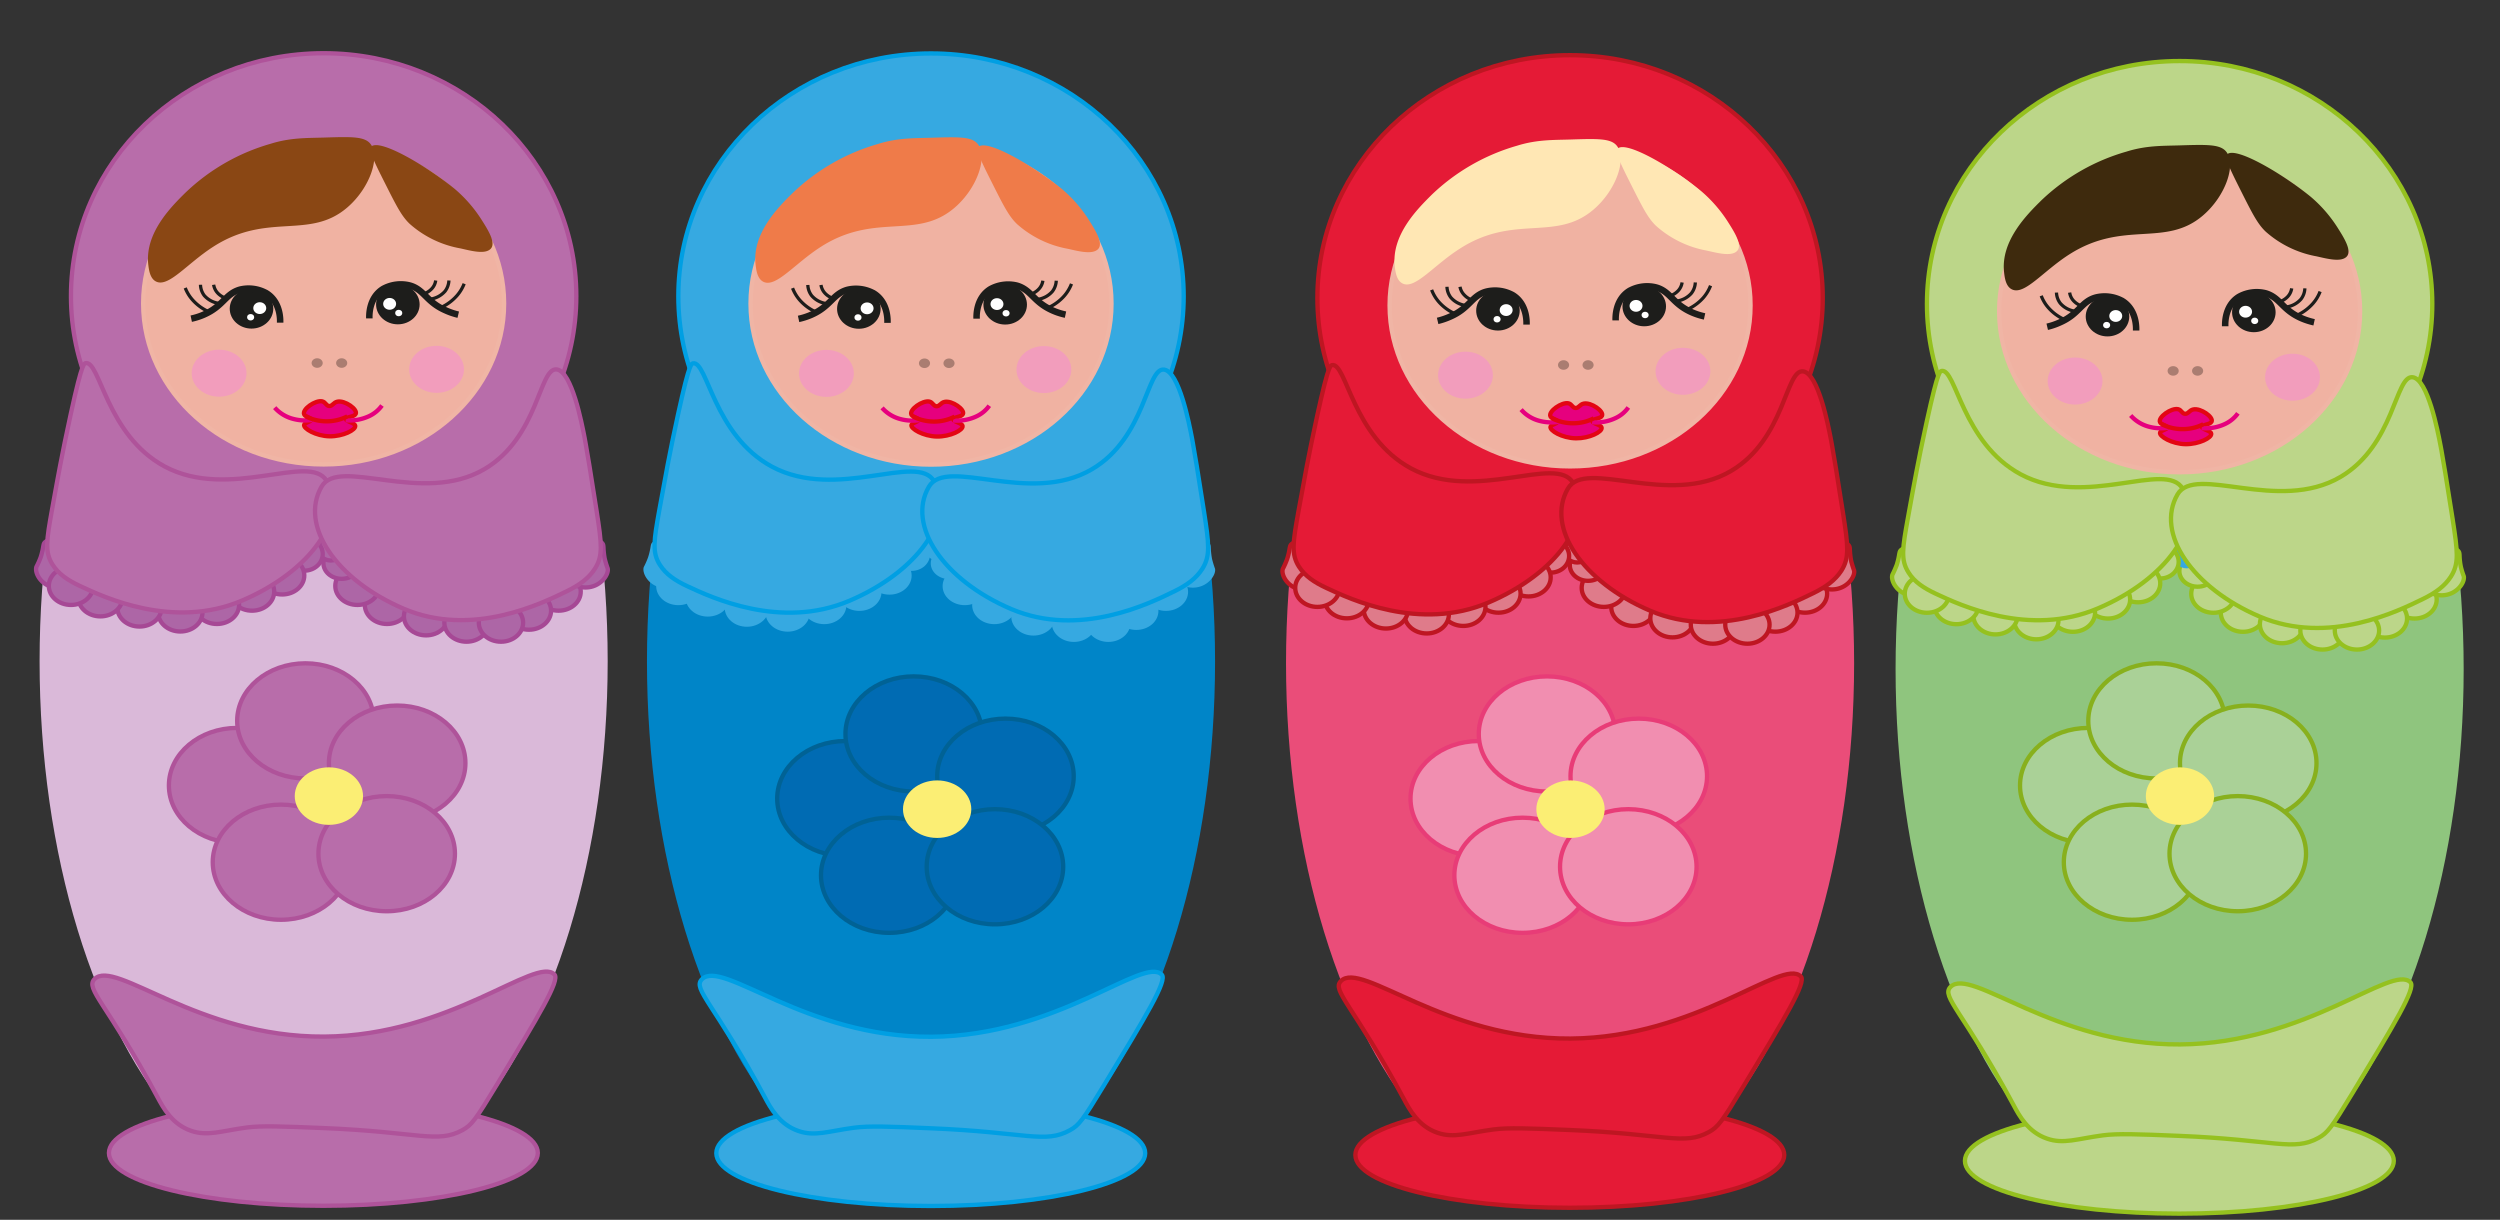<svg id="Layer_1" data-name="Layer 1" xmlns="http://www.w3.org/2000/svg" viewBox="0 0 575.34 280.72">
  <rect x="0" y="0" width="575.34" height="280.72" fill="#333333" stroke="none"/>
  <defs>
    <style>
      .cls-1 {
        fill: #dab9d9;
      }

      .cls-2 {
        fill: #ad66a6;
        stroke: #a64895;
      }

      .cls-13, .cls-14, .cls-17, .cls-2, .cls-20, .cls-21, .cls-24, .cls-26, .cls-28, .cls-29, .cls-3, .cls-4, .cls-7, .cls-8, .cls-9 {
        stroke-miterlimit: 10;
      }

      .cls-3 {
        fill: #b86daa;
        stroke: #af539a;
      }

      .cls-4 {
        fill: #f0b2a2;
        stroke: #f0b5a5;
      }

      .cls-5 {
        fill: #f29dbc;
      }

      .cls-6 {
        fill: #aa7d71;
      }

      .cls-7 {
        fill: #e6007e;
      }

      .cls-7, .cls-9 {
        stroke: #e30613;
      }

      .cls-13, .cls-14, .cls-8, .cls-9 {
        fill: none;
      }

      .cls-8 {
        stroke: #e6007e;
      }

      .cls-10 {
        fill: #8a4714;
      }

      .cls-11 {
        fill: #1d1d1b;
      }

      .cls-12 {
        fill: #fff;
      }

      .cls-13, .cls-14 {
        stroke: #1d1d1b;
      }

      .cls-13 {
        stroke-width: 1.5px;
      }

      .cls-14 {
        stroke-width: 0.75px;
      }

      .cls-15 {
        fill: #0085c8;
      }

      .cls-16, .cls-17 {
        fill: #36a9e1;
      }

      .cls-17 {
        stroke: #009fe3;
      }

      .cls-18 {
        fill: #ef7b49;
      }

      .cls-19 {
        fill: #ea4d79;
      }

      .cls-20 {
        fill: #df7b8a;
      }

      .cls-20, .cls-21 {
        stroke: #be1622;
      }

      .cls-21 {
        fill: #e51a36;
      }

      .cls-22 {
        fill: #ffe7b4;
      }

      .cls-23 {
        fill: #8fc57e;
      }

      .cls-24 {
        fill: #bcd689;
        stroke: #95c11f;
      }

      .cls-25 {
        fill: #3e2a0d;
      }

      .cls-26 {
        fill: #f18eb0;
        stroke: #e83c77;
      }

      .cls-27 {
        fill: #fbee74;
      }

      .cls-28 {
        fill: #006bb3;
        stroke: #006295;
      }

      .cls-29 {
        fill: #aad197;
        stroke: #88b01d;
      }
    </style>
  </defs>
  <g>
    <ellipse class="cls-1" cx="74.48" cy="152.18" rx="65.37" ry="123.67"/>
    <path class="cls-2" d="M8.39,130.44c-.49,1.39,1.13,4.51,4.53,4.82,3.2.3,5.66-2.18,5.61-3.88,0-1.41-1.78-1.47-4.52-4.82-.73-.89-1.19-2.13-2.26-2.23a1.9,1.9,0,0,0-1.36.43c-.48.41-.32.85-.73,2.45-.14.56-.28,1-.33,1.12A18,18,0,0,1,8.39,130.44Z"/>
    <ellipse class="cls-2" cx="89.06" cy="139.22" rx="5.1" ry="4.38"/>
    <ellipse class="cls-2" cx="82.26" cy="134.84" rx="5.1" ry="4.38"/>
    <ellipse class="cls-2" cx="78.63" cy="129.6" rx="4.2" ry="3.61"/>
    <ellipse class="cls-2" cx="76.12" cy="126.31" rx="2.92" ry="2.68"/>
    <ellipse class="cls-2" cx="70.03" cy="127.5" rx="4.24" ry="3.83"/>
    <ellipse class="cls-2" cx="64.93" cy="132.43" rx="5.1" ry="4.38"/>
    <ellipse class="cls-2" cx="58" cy="136.16" rx="5.1" ry="4.38"/>
    <ellipse class="cls-2" cx="49.92" cy="139.22" rx="5.1" ry="4.38"/>
    <ellipse class="cls-2" cx="41.5" cy="140.95" rx="5.1" ry="4.38"/>
    <ellipse class="cls-2" cx="32.1" cy="139.81" rx="5.1" ry="4.38"/>
    <ellipse class="cls-2" cx="23.11" cy="137.47" rx="5.1" ry="4.38"/>
    <ellipse class="cls-2" cx="16.34" cy="134.84" rx="5.1" ry="4.38"/>
    <ellipse class="cls-2" cx="98.06" cy="141.84" rx="5.1" ry="4.38"/>
    <ellipse class="cls-2" cx="107.36" cy="143.3" rx="5.1" ry="4.38"/>
    <ellipse class="cls-2" cx="128.55" cy="136.16" rx="5.1" ry="4.38"/>
    <ellipse class="cls-2" cx="121.72" cy="140.54" rx="5.1" ry="4.38"/>
    <ellipse class="cls-2" cx="115.29" cy="143.3" rx="5.1" ry="4.38"/>
    <path class="cls-2" d="M139.85,130.82c.32,1.42-1.68,4.37-5.1,4.38-3.22,0-5.35-2.7-5.1-4.38.22-1.4,2-1.3,5.1-4.38.84-.81,1.45-2,2.53-2a1.83,1.83,0,0,1,1.29.55c.43.46.22.88.43,2.51.07.57.15,1,.18,1.14A21,21,0,0,0,139.85,130.82Z"/>
    <ellipse class="cls-3" cx="74.48" cy="68.14" rx="58.15" ry="55.89"/>
    <ellipse class="cls-3" cx="74.42" cy="265.34" rx="49.35" ry="12.15"/>
    <ellipse class="cls-4" cx="74.48" cy="69.84" rx="41.53" ry="37.04"/>
    <ellipse class="cls-5" cx="50.42" cy="85.88" rx="6.31" ry="5.41"/>
    <ellipse class="cls-5" cx="100.47" cy="85" rx="6.31" ry="5.41"/>
    <ellipse class="cls-6" cx="78.63" cy="83.55" rx="1.28" ry="1.1"/>
    <ellipse class="cls-6" cx="72.99" cy="83.55" rx="1.28" ry="1.1"/>
    <g>
      <path class="cls-7" d="M79.63,96.43c-.09.59,2,.82,2.12,1.56.17.94-2.83,2.47-5.92,2.42S69.71,98.59,70,97.74c.17-.54,1.59-.63,1.6-1.15S70.27,96,70,95.37c-.54-1.15,2.61-3.36,4.16-3,.81.21.86,1,1.59,1.07s1-.83,1.89-1c1.72-.37,4.74,1.79,4.22,2.82C81.49,96,79.71,95.88,79.63,96.43Z"/>
      <path class="cls-8" d="M79.56,96.72a10.6,10.6,0,0,0,5.34-.93,7.56,7.56,0,0,0,3-2.47"/>
      <path class="cls-8" d="M63.22,93.81a8.48,8.48,0,0,0,4.36,2.62,10.47,10.47,0,0,0,4.29.19"/>
      <path class="cls-9" d="M70.36,95.82a10.65,10.65,0,0,0,5.42,1.12,10.46,10.46,0,0,0,4.16-1.12"/>
    </g>
    <path class="cls-10" d="M79.91,47.76c5.34-4.58,7.79-12.06,5.18-14.84-1.45-1.55-4.5-1.45-10.61-1.26-3.85.12-7.65,0-12.18,1.42A47,47,0,0,0,42.69,44.33c-3.23,3.19-9.42,9.31-8.56,16.62.15,1.23.41,3.25,1.89,3.89,2.89,1.24,7.1-4.25,13.12-8.1C61.67,48.73,71.17,55.26,79.91,47.76Z"/>
    <path class="cls-10" d="M104.68,43.5a31.64,31.64,0,0,1,6.1,7c1.53,2.41,3.43,5.4,2.15,6.75s-4.45.49-6.94-.08A23.82,23.82,0,0,1,94.3,51.53c-1.88-1.77-3.11-4.23-5.59-9.15-2.69-5.33-4-8-3.25-8.67C87.57,31.9,98.4,38.35,104.68,43.5Z"/>
    <path class="cls-3" d="M55.71,138.21c-15.89,6.76-31.88-.82-37.3-3.35-2.82-1.32-4.94-2.76-6.31-4.91-1.84-2.88-1.4-5.58-.12-12.71,1.61-9,2.45-13.17,2.9-15.34.1-.49.17-.85.25-1.19,3.46-16.58,4.09-17,4.54-17.14,3.37-.71,4.74,16.52,18.22,23.78,14.91,8,33.43-3.35,37.3,3.35C80.11,119.22,71.39,131.53,55.71,138.21Z"/>
    <path class="cls-3" d="M92.94,140.11c15.81,6.73,32-1.37,37.53-4.06,2.87-1.41,5-2.93,6.45-5.18,1.91-3,1.53-5.79.4-13.13-1.42-9.24-2.17-13.57-2.57-15.81l-.22-1.22c-.63-3.25-2.93-15.21-6.39-15.69-4.08-.57-4.15,15.58-16.62,22.92C97.17,116.39,78,105,74,112,68.85,120.89,77.34,133.47,92.94,140.11Z"/>
    <path class="cls-3" d="M127.6,224.27c1.3,1.34-3.54,9.39-13.3,25.43-4.9,8.07-5.74,9.2-7.84,10.36-5.8,3.2-10,.44-32.19-.46-9.37-.38-14-.57-17.49-.12-5.86.79-9,2.08-12.81.76-4.41-1.52-6.42-5.34-7.71-7.73-11.66-21.68-16.72-24.95-14.49-27.2,4.7-4.75,23.75,13.43,52.81,13.25S123.37,219.89,127.6,224.27Z"/>
    <g>
      <ellipse class="cls-11" cx="57.88" cy="71.04" rx="5.01" ry="4.58"/>
      <ellipse class="cls-12" cx="57.68" cy="73.01" rx="0.81" ry="0.74"/>
      <ellipse class="cls-12" cx="59.78" cy="70.91" rx="1.49" ry="1.36"/>
      <path class="cls-13" d="M64.47,74.26c0-.31.27-4.66-3.18-6.79a8.41,8.41,0,0,0-6.12-.8c-3.36,1-3.74,3.76-8.24,5.73a15,15,0,0,1-2.92.94"/>
      <path class="cls-14" d="M42.63,66.26A9.21,9.21,0,0,0,44.3,69a11,11,0,0,0,3.55,2.65"/>
      <path class="cls-14" d="M46.14,65.53A4.3,4.3,0,0,0,47,68a5.48,5.48,0,0,0,3.21,1.79"/>
      <path class="cls-14" d="M49.17,65.53a3.6,3.6,0,0,0,.94,1.92,4.58,4.58,0,0,0,2.13,1.26"/>
    </g>
    <g>
      <ellipse class="cls-11" cx="91.56" cy="70.06" rx="5.01" ry="4.58"/>
      <ellipse class="cls-12" cx="91.76" cy="72.04" rx="0.81" ry="0.74"/>
      <ellipse class="cls-12" cx="89.67" cy="69.93" rx="1.49" ry="1.36"/>
      <path class="cls-13" d="M85,73.28c0-.3-.28-4.66,3.17-6.79a8.44,8.44,0,0,1,6.12-.79c3.37.94,3.75,3.76,8.25,5.72a15.94,15.94,0,0,0,2.92,1"/>
      <path class="cls-14" d="M106.82,65.29a9.28,9.28,0,0,1-1.68,2.77,10.9,10.9,0,0,1-3.54,2.65"/>
      <path class="cls-14" d="M103.31,64.55a4.35,4.35,0,0,1-.9,2.48,5.51,5.51,0,0,1-3.21,1.79"/>
      <path class="cls-14" d="M100.27,64.55a3.43,3.43,0,0,1-.93,1.92,4.62,4.62,0,0,1-2.13,1.27"/>
    </g>
  </g>
  <g>
    <ellipse class="cls-15" cx="214.26" cy="152.23" rx="65.37" ry="123.67"/>
    <path class="cls-16" d="M148.16,130.49c-.49,1.39,1.13,4.51,4.53,4.82,3.2.3,5.66-2.18,5.61-3.88,0-1.41-1.78-1.47-4.52-4.82-.73-.89-1.18-2.13-2.26-2.23a1.94,1.94,0,0,0-1.36.42c-.48.42-.32.86-.73,2.46-.14.56-.28,1-.33,1.12A18,18,0,0,1,148.16,130.49Z"/>
    <ellipse class="cls-16" cx="228.83" cy="139.26" rx="5.1" ry="4.38"/>
    <ellipse class="cls-16" cx="222.03" cy="134.89" rx="5.1" ry="4.38"/>
    <ellipse class="cls-16" cx="218.4" cy="129.65" rx="4.2" ry="3.61"/>
    <ellipse class="cls-16" cx="215.89" cy="126.36" rx="2.92" ry="2.68"/>
    <ellipse class="cls-16" cx="209.8" cy="127.55" rx="4.24" ry="3.83"/>
    <ellipse class="cls-16" cx="204.7" cy="132.47" rx="5.1" ry="4.38"/>
    <ellipse class="cls-16" cx="197.77" cy="136.21" rx="5.1" ry="4.38"/>
    <ellipse class="cls-16" cx="189.69" cy="139.26" rx="5.1" ry="4.38"/>
    <ellipse class="cls-16" cx="181.27" cy="140.99" rx="5.1" ry="4.38"/>
    <ellipse class="cls-16" cx="171.88" cy="139.86" rx="5.1" ry="4.38"/>
    <ellipse class="cls-16" cx="162.88" cy="137.52" rx="5.1" ry="4.38"/>
    <ellipse class="cls-16" cx="156.11" cy="134.89" rx="5.1" ry="4.38"/>
    <ellipse class="cls-16" cx="237.83" cy="141.89" rx="5.1" ry="4.38"/>
    <ellipse class="cls-16" cx="247.14" cy="143.35" rx="5.1" ry="4.38"/>
    <ellipse class="cls-16" cx="268.32" cy="136.21" rx="5.1" ry="4.38"/>
    <ellipse class="cls-16" cx="261.5" cy="140.59" rx="5.1" ry="4.38"/>
    <ellipse class="cls-16" cx="255.07" cy="143.35" rx="5.1" ry="4.38"/>
    <path class="cls-16" d="M279.62,130.87c.32,1.42-1.68,4.37-5.1,4.37-3.22,0-5.35-2.69-5.09-4.37.21-1.4,1.95-1.3,5.09-4.38.84-.82,1.45-2,2.53-2a1.83,1.83,0,0,1,1.29.55c.43.46.22.88.43,2.51.07.57.15,1,.18,1.14A21,21,0,0,0,279.62,130.87Z"/>
    <ellipse class="cls-17" cx="214.26" cy="68.19" rx="58.15" ry="55.89"/>
    <ellipse class="cls-17" cx="214.2" cy="265.39" rx="49.35" ry="12.15"/>
    <ellipse class="cls-4" cx="214.26" cy="69.88" rx="41.53" ry="37.04"/>
    <ellipse class="cls-5" cx="190.19" cy="85.93" rx="6.31" ry="5.41"/>
    <ellipse class="cls-5" cx="240.24" cy="85.05" rx="6.31" ry="5.41"/>
    <ellipse class="cls-6" cx="218.4" cy="83.6" rx="1.28" ry="1.1"/>
    <ellipse class="cls-6" cx="212.76" cy="83.6" rx="1.28" ry="1.1"/>
    <g>
      <path class="cls-7" d="M219.4,96.48c-.09.59,2,.82,2.12,1.56.17.94-2.83,2.47-5.92,2.42s-6.12-1.82-5.84-2.67c.17-.55,1.6-.63,1.6-1.16s-1.32-.58-1.62-1.21c-.54-1.15,2.61-3.36,4.16-3,.81.21.86,1,1.59,1.07s1-.83,1.89-1c1.72-.38,4.74,1.79,4.22,2.81C221.26,96,219.48,95.93,219.4,96.48Z"/>
      <path class="cls-8" d="M219.33,96.76a10.43,10.43,0,0,0,5.34-.92,7.56,7.56,0,0,0,3-2.47"/>
      <path class="cls-8" d="M203,93.86a8.48,8.48,0,0,0,4.36,2.62,10.65,10.65,0,0,0,4.29.19"/>
      <path class="cls-9" d="M210.13,95.87A10.76,10.76,0,0,0,215.55,97a10.46,10.46,0,0,0,4.16-1.12"/>
    </g>
    <path class="cls-18" d="M219.68,47.81c5.34-4.58,7.79-12.06,5.19-14.84-1.46-1.55-4.51-1.46-10.61-1.27-3.86.12-7.66,0-12.19,1.43a47,47,0,0,0-19.61,11.25C179.23,47.56,173,53.69,173.9,61c.15,1.24.41,3.26,1.89,3.9,2.89,1.24,7.11-4.25,13.12-8.1C201.44,48.78,210.94,55.31,219.68,47.81Z"/>
    <path class="cls-18" d="M244.45,43.55a31.37,31.37,0,0,1,6.1,7C252.08,53,254,56,252.7,57.33s-4.45.49-6.94-.07a24,24,0,0,1-11.69-5.68c-1.87-1.77-3.11-4.23-5.59-9.15-2.69-5.34-4-8-3.25-8.67C227.34,32,238.17,38.4,244.45,43.55Z"/>
    <path class="cls-17" d="M195.48,138.26c-15.89,6.76-31.88-.83-37.3-3.35-2.82-1.32-4.94-2.76-6.31-4.91-1.84-2.88-1.4-5.58-.12-12.71,1.62-9,2.45-13.17,2.9-15.34.1-.49.17-.85.25-1.2,3.46-16.57,4.09-17,4.55-17.13,3.36-.71,4.73,16.52,18.21,23.78,14.92,8,33.43-3.35,37.3,3.35C219.88,119.27,211.16,131.58,195.48,138.26Z"/>
    <path class="cls-17" d="M232.71,140.16c15.81,6.73,32-1.37,37.53-4.07,2.87-1.4,5-2.92,6.45-5.17,1.91-3,1.53-5.79.4-13.14-1.42-9.23-2.17-13.57-2.57-15.8-.13-.73-.2-1.1-.22-1.23-.63-3.24-2.93-15.2-6.39-15.69-4.08-.56-4.15,15.59-16.62,22.93-14.35,8.44-33.48-3-37.54,4.06C208.62,120.94,217.11,133.52,232.71,140.16Z"/>
    <path class="cls-17" d="M267.37,224.31c1.31,1.35-3.54,9.4-13.3,25.44-4.9,8.07-5.74,9.2-7.84,10.35-5.8,3.2-10,.45-32.19-.45-9.37-.39-14-.58-17.49-.12-5.86.78-9,2.08-12.81.75-4.41-1.52-6.42-5.33-7.71-7.73-11.66-21.67-16.72-24.94-14.49-27.19,4.7-4.75,23.75,13.43,52.81,13.24S263.14,219.94,267.37,224.31Z"/>
    <g>
      <ellipse class="cls-11" cx="197.65" cy="71.08" rx="5.01" ry="4.58"/>
      <ellipse class="cls-12" cx="197.45" cy="73.06" rx="0.81" ry="0.74"/>
      <ellipse class="cls-12" cx="199.55" cy="70.96" rx="1.49" ry="1.36"/>
      <path class="cls-13" d="M204.24,74.31c0-.31.28-4.67-3.18-6.8a8.44,8.44,0,0,0-6.12-.79c-3.36,1-3.74,3.76-8.24,5.73a15.77,15.77,0,0,1-2.92.94"/>
      <path class="cls-14" d="M182.4,66.31a9.21,9.21,0,0,0,1.67,2.77,11,11,0,0,0,3.55,2.65"/>
      <path class="cls-14" d="M185.91,65.58a4.3,4.3,0,0,0,.9,2.48A5.49,5.49,0,0,0,190,69.84"/>
      <path class="cls-14" d="M188.94,65.58a3.6,3.6,0,0,0,.94,1.92A4.58,4.58,0,0,0,192,68.76"/>
    </g>
    <g>
      <ellipse class="cls-11" cx="231.33" cy="70.11" rx="5.01" ry="4.58"/>
      <ellipse class="cls-12" cx="231.53" cy="72.09" rx="0.81" ry="0.74"/>
      <ellipse class="cls-12" cx="229.44" cy="69.98" rx="1.49" ry="1.36"/>
      <path class="cls-13" d="M224.75,73.33c0-.3-.28-4.66,3.18-6.79a8.47,8.47,0,0,1,6.12-.8c3.36,1,3.74,3.76,8.24,5.73a15,15,0,0,0,2.92.94"/>
      <path class="cls-14" d="M246.59,65.33a9.43,9.43,0,0,1-1.68,2.78,10.85,10.85,0,0,1-3.54,2.64"/>
      <path class="cls-14" d="M243.08,64.6a4.3,4.3,0,0,1-.9,2.48A5.51,5.51,0,0,1,239,68.87"/>
      <path class="cls-14" d="M240,64.6a3.46,3.46,0,0,1-.93,1.92A4.49,4.49,0,0,1,237,67.78"/>
    </g>
  </g>
  <g>
    <ellipse class="cls-19" cx="361.33" cy="152.63" rx="65.37" ry="123.67"/>
    <path class="cls-20" d="M295.23,130.9c-.49,1.38,1.13,4.5,4.53,4.82,3.2.29,5.66-2.19,5.61-3.89,0-1.41-1.78-1.46-4.52-4.82-.73-.88-1.18-2.13-2.26-2.23a1.91,1.91,0,0,0-1.35.43c-.49.42-.33.85-.74,2.46-.14.56-.28,1-.33,1.11A18.45,18.45,0,0,1,295.23,130.9Z"/>
    <ellipse class="cls-20" cx="375.9" cy="139.67" rx="5.1" ry="4.38"/>
    <ellipse class="cls-20" cx="369.1" cy="135.29" rx="5.1" ry="4.38"/>
    <ellipse class="cls-20" cx="365.47" cy="130.06" rx="4.2" ry="3.61"/>
    <ellipse class="cls-20" cx="362.96" cy="126.77" rx="2.92" ry="2.68"/>
    <ellipse class="cls-20" cx="356.87" cy="127.95" rx="4.24" ry="3.83"/>
    <ellipse class="cls-20" cx="351.77" cy="132.88" rx="5.1" ry="4.38"/>
    <ellipse class="cls-20" cx="344.84" cy="136.62" rx="5.1" ry="4.38"/>
    <ellipse class="cls-20" cx="336.76" cy="139.67" rx="5.1" ry="4.38"/>
    <ellipse class="cls-20" cx="328.34" cy="141.4" rx="5.1" ry="4.38"/>
    <ellipse class="cls-20" cx="318.95" cy="140.27" rx="5.1" ry="4.38"/>
    <ellipse class="cls-20" cx="309.95" cy="137.92" rx="5.1" ry="4.38"/>
    <ellipse class="cls-20" cx="303.18" cy="135.29" rx="5.1" ry="4.38"/>
    <ellipse class="cls-20" cx="384.9" cy="142.3" rx="5.1" ry="4.38"/>
    <ellipse class="cls-20" cx="394.21" cy="143.76" rx="5.1" ry="4.38"/>
    <ellipse class="cls-20" cx="415.39" cy="136.62" rx="5.1" ry="4.38"/>
    <ellipse class="cls-20" cx="408.57" cy="140.99" rx="5.1" ry="4.38"/>
    <ellipse class="cls-20" cx="402.14" cy="143.76" rx="5.1" ry="4.38"/>
    <path class="cls-20" d="M426.69,131.27c.32,1.43-1.68,4.38-5.1,4.38-3.22,0-5.35-2.69-5.09-4.38.21-1.4,1.95-1.29,5.09-4.38.84-.81,1.45-2,2.53-2a1.91,1.91,0,0,1,1.29.55c.43.46.22.88.43,2.51.07.57.15,1,.18,1.14A20.21,20.21,0,0,0,426.69,131.27Z"/>
    <ellipse class="cls-21" cx="361.33" cy="68.59" rx="58.15" ry="55.89"/>
    <ellipse class="cls-21" cx="361.27" cy="265.8" rx="49.35" ry="12.15"/>
    <ellipse class="cls-4" cx="361.33" cy="70.29" rx="41.53" ry="37.04"/>
    <ellipse class="cls-5" cx="337.26" cy="86.34" rx="6.31" ry="5.41"/>
    <ellipse class="cls-5" cx="387.31" cy="85.45" rx="6.31" ry="5.41"/>
    <ellipse class="cls-6" cx="365.47" cy="84" rx="1.28" ry="1.1"/>
    <ellipse class="cls-6" cx="359.83" cy="84" rx="1.28" ry="1.1"/>
    <g>
      <path class="cls-7" d="M366.47,96.88c-.09.6,2,.83,2.12,1.56.17.94-2.83,2.47-5.91,2.43-3.23-.05-6.13-1.83-5.85-2.68.17-.54,1.6-.62,1.6-1.15s-1.32-.58-1.62-1.22c-.54-1.14,2.61-3.35,4.16-3,.81.21.86,1,1.59,1.07s1-.82,1.89-1c1.72-.38,4.74,1.78,4.22,2.81C368.33,96.4,366.55,96.33,366.47,96.88Z"/>
      <path class="cls-8" d="M366.4,97.17a10.36,10.36,0,0,0,5.34-.93,7.47,7.47,0,0,0,3-2.47"/>
      <path class="cls-8" d="M350.06,94.26a8.41,8.41,0,0,0,4.36,2.63,10.6,10.6,0,0,0,4.29.18"/>
      <path class="cls-9" d="M357.2,96.27a10.55,10.55,0,0,0,5.42,1.12,10.13,10.13,0,0,0,4.16-1.12"/>
    </g>
    <path class="cls-22" d="M366.75,48.21c5.34-4.58,7.79-12.05,5.19-14.84-1.46-1.55-4.51-1.45-10.61-1.26-3.86.12-7.66,0-12.19,1.42a47.08,47.08,0,0,0-19.61,11.25C326.3,48,320.11,54.09,321,61.4c.15,1.23.41,3.26,1.89,3.89C325.75,66.53,330,61,336,57.2,348.51,49.18,358,55.71,366.75,48.21Z"/>
    <path class="cls-22" d="M391.52,44a31.64,31.64,0,0,1,6.1,7c1.53,2.41,3.44,5.41,2.15,6.75s-4.45.49-6.94-.07A24,24,0,0,1,381.14,52c-1.87-1.77-3.11-4.24-5.59-9.16-2.69-5.33-4-8-3.25-8.67C374.41,32.35,385.24,38.8,391.52,44Z"/>
    <path class="cls-21" d="M342.55,138.66c-15.89,6.76-31.88-.82-37.3-3.35-2.82-1.31-4.94-2.75-6.31-4.9-1.84-2.89-1.4-5.59-.12-12.72,1.62-9,2.45-13.17,2.9-15.34.1-.49.17-.84.25-1.19,3.46-16.58,4.09-17,4.55-17.13,3.36-.72,4.73,16.51,18.21,23.77,14.92,8,33.43-3.35,37.3,3.35C367,119.67,358.23,132,342.55,138.66Z"/>
    <path class="cls-21" d="M379.78,140.56c15.81,6.73,32-1.36,37.53-4.06,2.87-1.41,5-2.93,6.46-5.17,1.9-3,1.53-5.79.39-13.14-1.42-9.24-2.17-13.57-2.57-15.81-.13-.73-.2-1.09-.22-1.22-.63-3.25-2.93-15.21-6.39-15.69-4.08-.57-4.15,15.58-16.62,22.92-14.35,8.45-33.48-3-37.54,4.07C355.69,121.34,364.18,133.92,379.78,140.56Z"/>
    <path class="cls-21" d="M414.44,224.72c1.31,1.35-3.54,9.39-13.3,25.43-4.9,8.07-5.74,9.2-7.84,10.36-5.8,3.2-10,.44-32.19-.46-9.37-.38-14.05-.57-17.49-.11-5.86.78-9,2.07-12.81.75-4.41-1.52-6.42-5.34-7.71-7.73-11.66-21.68-16.72-25-14.49-27.2,4.7-4.75,23.75,13.44,52.81,13.25S410.21,220.34,414.44,224.72Z"/>
    <g>
      <ellipse class="cls-11" cx="344.73" cy="71.49" rx="5.01" ry="4.58"/>
      <ellipse class="cls-12" cx="344.53" cy="73.47" rx="0.81" ry="0.74"/>
      <ellipse class="cls-12" cx="346.62" cy="71.36" rx="1.49" ry="1.36"/>
      <path class="cls-13" d="M351.31,74.71c0-.3.28-4.66-3.18-6.79a8.44,8.44,0,0,0-6.12-.79c-3.36.94-3.74,3.76-8.24,5.72a15.94,15.94,0,0,1-2.92,1"/>
      <path class="cls-14" d="M329.47,66.71a9.24,9.24,0,0,0,1.67,2.78,10.82,10.82,0,0,0,3.55,2.64"/>
      <path class="cls-14" d="M333,66a4.3,4.3,0,0,0,.9,2.48,5.51,5.51,0,0,0,3.21,1.79"/>
      <path class="cls-14" d="M336,66A3.57,3.57,0,0,0,337,67.9a4.49,4.49,0,0,0,2.13,1.26"/>
    </g>
    <g>
      <ellipse class="cls-11" cx="378.4" cy="70.51" rx="5.01" ry="4.58"/>
      <ellipse class="cls-12" cx="378.6" cy="72.49" rx="0.81" ry="0.74"/>
      <ellipse class="cls-12" cx="376.51" cy="70.39" rx="1.49" ry="1.36"/>
      <path class="cls-13" d="M371.82,73.73c0-.3-.28-4.66,3.18-6.79a8.44,8.44,0,0,1,6.12-.79c3.36.94,3.74,3.76,8.24,5.73a15.77,15.77,0,0,0,2.92.94"/>
      <path class="cls-14" d="M393.66,65.74A9.42,9.42,0,0,1,392,68.51a11,11,0,0,1-3.55,2.65"/>
      <path class="cls-14" d="M390.15,65a4.3,4.3,0,0,1-.9,2.49A5.49,5.49,0,0,1,386,69.27"/>
      <path class="cls-14" d="M387.11,65a3.48,3.48,0,0,1-.93,1.93,4.58,4.58,0,0,1-2.13,1.26"/>
    </g>
  </g>
  <g>
    <ellipse class="cls-23" cx="501.61" cy="153.98" rx="65.37" ry="123.67"/>
    <path class="cls-24" d="M435.52,132.25c-.49,1.38,1.13,4.5,4.52,4.82,3.21.29,5.66-2.19,5.62-3.89,0-1.41-1.78-1.46-4.53-4.82-.72-.88-1.18-2.13-2.26-2.23a1.94,1.94,0,0,0-1.35.43c-.48.42-.33.86-.73,2.46-.15.56-.28,1-.33,1.11A23.13,23.13,0,0,1,435.52,132.25Z"/>
    <ellipse class="cls-24" cx="516.19" cy="141.02" rx="5.1" ry="4.38"/>
    <ellipse class="cls-24" cx="509.38" cy="136.64" rx="5.1" ry="4.38"/>
    <ellipse class="cls-24" cx="505.75" cy="131.41" rx="4.2" ry="3.61"/>
    <ellipse class="cls-16" cx="503.25" cy="128.12" rx="2.92" ry="2.68"/>
    <ellipse class="cls-24" cx="497.15" cy="129.3" rx="4.24" ry="3.83"/>
    <ellipse class="cls-24" cx="492.05" cy="134.23" rx="5.1" ry="4.38"/>
    <ellipse class="cls-24" cx="485.12" cy="137.97" rx="5.1" ry="4.38"/>
    <ellipse class="cls-24" cx="477.05" cy="141.02" rx="5.1" ry="4.38"/>
    <ellipse class="cls-24" cx="468.63" cy="142.75" rx="5.1" ry="4.38"/>
    <ellipse class="cls-24" cx="459.23" cy="141.62" rx="5.1" ry="4.38"/>
    <ellipse class="cls-24" cx="450.24" cy="139.27" rx="5.1" ry="4.38"/>
    <ellipse class="cls-24" cx="443.46" cy="136.64" rx="5.1" ry="4.38"/>
    <ellipse class="cls-24" cx="525.18" cy="143.65" rx="5.1" ry="4.38"/>
    <ellipse class="cls-24" cx="534.49" cy="145.11" rx="5.1" ry="4.38"/>
    <ellipse class="cls-24" cx="555.67" cy="137.97" rx="5.1" ry="4.38"/>
    <ellipse class="cls-24" cx="548.85" cy="142.35" rx="5.1" ry="4.38"/>
    <ellipse class="cls-24" cx="542.42" cy="145.11" rx="5.1" ry="4.38"/>
    <path class="cls-24" d="M567,132.62c.32,1.43-1.68,4.38-5.1,4.38-3.22,0-5.36-2.69-5.1-4.38.21-1.4,2-1.29,5.1-4.37.83-.82,1.44-2,2.53-2a1.88,1.88,0,0,1,1.29.54c.43.46.22.89.42,2.52.07.57.16,1,.19,1.14A18.3,18.3,0,0,0,567,132.62Z"/>
    <ellipse class="cls-24" cx="501.61" cy="69.94" rx="58.15" ry="55.89"/>
    <ellipse class="cls-24" cx="501.55" cy="267.15" rx="49.35" ry="12.15"/>
    <ellipse class="cls-4" cx="501.61" cy="71.64" rx="41.53" ry="37.04"/>
    <ellipse class="cls-5" cx="477.55" cy="87.69" rx="6.31" ry="5.41"/>
    <ellipse class="cls-5" cx="527.59" cy="86.81" rx="6.31" ry="5.41"/>
    <ellipse class="cls-6" cx="505.75" cy="85.36" rx="1.28" ry="1.1"/>
    <ellipse class="cls-6" cx="500.12" cy="85.36" rx="1.28" ry="1.1"/>
    <g>
      <path class="cls-7" d="M506.76,98.23c-.09.6,2,.83,2.12,1.57.17.93-2.84,2.46-5.92,2.42s-6.12-1.82-5.85-2.68c.18-.54,1.6-.62,1.61-1.15s-1.32-.58-1.62-1.22c-.54-1.14,2.6-3.35,4.16-3,.8.2.85,1,1.59,1.06s1-.82,1.89-1c1.72-.38,4.73,1.78,4.22,2.81C508.62,97.75,506.84,97.68,506.76,98.23Z"/>
      <path class="cls-8" d="M506.68,98.52a10.36,10.36,0,0,0,5.34-.93,7.61,7.61,0,0,0,3-2.47"/>
      <path class="cls-8" d="M490.35,95.62a8.48,8.48,0,0,0,4.36,2.62,10.42,10.42,0,0,0,4.29.18"/>
      <path class="cls-9" d="M497.48,97.63a10.75,10.75,0,0,0,5.42,1.11,10.39,10.39,0,0,0,4.17-1.11"/>
    </g>
    <path class="cls-25" d="M507,49.57c5.33-4.58,7.79-12.06,5.18-14.84-1.45-1.55-4.5-1.46-10.61-1.27-3.86.12-7.65,0-12.19,1.43a47,47,0,0,0-19.61,11.24c-3.22,3.19-9.42,9.31-8.55,16.62.14,1.24.41,3.26,1.89,3.89,2.89,1.25,7.1-4.25,13.11-8.09C488.79,50.53,498.3,57.06,507,49.57Z"/>
    <path class="cls-25" d="M531.81,45.31a31.2,31.2,0,0,1,6.1,7c1.53,2.41,3.43,5.41,2.14,6.75s-4.45.49-6.94-.07a24.08,24.08,0,0,1-11.69-5.68c-1.87-1.77-3.11-4.23-5.59-9.16-2.68-5.33-4-8-3.25-8.67C514.69,33.7,525.52,40.16,531.81,45.31Z"/>
    <path class="cls-24" d="M482.84,140c-15.9,6.77-31.88-.82-37.3-3.34-2.83-1.32-5-2.76-6.32-4.91-1.84-2.88-1.4-5.59-.11-12.72,1.61-9,2.45-13.17,2.89-15.34.1-.49.18-.84.25-1.19,3.46-16.58,4.09-17,4.55-17.13,3.36-.72,4.74,16.52,18.22,23.78,14.91,8,33.43-3.36,37.3,3.34C507.24,121,498.52,133.34,482.84,140Z"/>
    <path class="cls-24" d="M520.06,141.91c15.82,6.73,32-1.36,37.54-4.06,2.87-1.4,5-2.93,6.45-5.17,1.91-3,1.53-5.79.4-13.14-1.43-9.24-2.17-13.57-2.57-15.8-.14-.74-.2-1.1-.23-1.23-.62-3.25-2.92-15.21-6.39-15.69-4.07-.57-4.15,15.59-16.62,22.93-14.34,8.44-33.48-3-37.53,4.06C496,122.69,504.47,135.28,520.06,141.91Z"/>
    <path class="cls-24" d="M554.73,226.07c1.3,1.35-3.55,9.39-13.3,25.43-4.91,8.08-5.75,9.2-7.84,10.36-5.81,3.2-10,.44-32.2-.46-9.36-.38-14.05-.57-17.49-.11-5.86.78-9,2.08-12.8.75-4.41-1.52-6.43-5.34-7.71-7.73-11.67-21.67-16.72-24.95-14.5-27.19,4.71-4.75,23.76,13.43,52.82,13.24S550.5,221.69,554.73,226.07Z"/>
    <g>
      <ellipse class="cls-11" cx="485.01" cy="72.84" rx="5.01" ry="4.58"/>
      <ellipse class="cls-12" cx="484.81" cy="74.82" rx="0.81" ry="0.74"/>
      <ellipse class="cls-12" cx="486.91" cy="72.72" rx="1.49" ry="1.36"/>
      <path class="cls-13" d="M491.6,76.06c0-.3.27-4.66-3.18-6.79a8.44,8.44,0,0,0-6.12-.79c-3.37.94-3.75,3.76-8.24,5.72a15.42,15.42,0,0,1-2.92,1"/>
      <path class="cls-14" d="M469.76,68.07a9,9,0,0,0,1.67,2.77A10.92,10.92,0,0,0,475,73.49"/>
      <path class="cls-14" d="M473.27,67.33a4.23,4.23,0,0,0,.89,2.48,5.5,5.5,0,0,0,3.22,1.79"/>
      <path class="cls-14" d="M476.3,67.33a3.5,3.5,0,0,0,.93,1.92,4.64,4.64,0,0,0,2.14,1.27"/>
    </g>
    <g>
      <ellipse class="cls-11" cx="518.69" cy="71.87" rx="5.01" ry="4.58"/>
      <ellipse class="cls-12" cx="518.89" cy="73.84" rx="0.81" ry="0.74"/>
      <ellipse class="cls-12" cx="516.79" cy="71.74" rx="1.49" ry="1.36"/>
      <path class="cls-13" d="M512.1,75.09c0-.31-.27-4.67,3.18-6.79a8.41,8.41,0,0,1,6.12-.8c3.37,1,3.74,3.76,8.24,5.73a16,16,0,0,0,2.92.94"/>
      <path class="cls-14" d="M533.94,67.09a9,9,0,0,1-1.67,2.77,10.92,10.92,0,0,1-3.55,2.65"/>
      <path class="cls-14" d="M530.43,66.36a4.28,4.28,0,0,1-.89,2.48,5.5,5.5,0,0,1-3.22,1.79"/>
      <path class="cls-14" d="M527.4,66.36a3.56,3.56,0,0,1-.93,1.92,4.59,4.59,0,0,1-2.14,1.26"/>
    </g>
  </g>
  <ellipse class="cls-26" cx="340.32" cy="183.79" rx="15.71" ry="13.25"/>
  <ellipse class="cls-26" cx="350.41" cy="201.43" rx="15.71" ry="13.25"/>
  <ellipse class="cls-26" cx="356.03" cy="168.91" rx="15.71" ry="13.25"/>
  <ellipse class="cls-26" cx="377.14" cy="178.63" rx="15.71" ry="13.25"/>
  <ellipse class="cls-26" cx="374.73" cy="199.47" rx="15.71" ry="13.25"/>
  <ellipse class="cls-27" cx="361.43" cy="186.22" rx="7.86" ry="6.62"/>
  <ellipse class="cls-3" cx="54.58" cy="180.77" rx="15.71" ry="13.25"/>
  <ellipse class="cls-3" cx="64.67" cy="198.42" rx="15.71" ry="13.25"/>
  <ellipse class="cls-3" cx="70.29" cy="165.9" rx="15.71" ry="13.25"/>
  <ellipse class="cls-3" cx="91.4" cy="175.62" rx="15.71" ry="13.25"/>
  <ellipse class="cls-3" cx="88.99" cy="196.46" rx="15.71" ry="13.25"/>
  <ellipse class="cls-27" cx="75.69" cy="183.21" rx="7.86" ry="6.62"/>
  <ellipse class="cls-28" cx="194.57" cy="183.79" rx="15.71" ry="13.25"/>
  <ellipse class="cls-28" cx="204.65" cy="201.43" rx="15.71" ry="13.25"/>
  <ellipse class="cls-28" cx="210.28" cy="168.91" rx="15.71" ry="13.25"/>
  <ellipse class="cls-28" cx="231.39" cy="178.63" rx="15.71" ry="13.25"/>
  <ellipse class="cls-28" cx="228.97" cy="199.47" rx="15.71" ry="13.25"/>
  <ellipse class="cls-27" cx="215.67" cy="186.22" rx="7.86" ry="6.62"/>
  <ellipse class="cls-29" cx="480.59" cy="180.77" rx="15.71" ry="13.25"/>
  <ellipse class="cls-29" cx="490.67" cy="198.42" rx="15.71" ry="13.25"/>
  <ellipse class="cls-29" cx="496.3" cy="165.9" rx="15.71" ry="13.25"/>
  <ellipse class="cls-29" cx="517.4" cy="175.62" rx="15.71" ry="13.25"/>
  <ellipse class="cls-29" cx="514.99" cy="196.46" rx="15.71" ry="13.25"/>
  <ellipse class="cls-27" cx="501.69" cy="183.21" rx="7.86" ry="6.62"/>
</svg>
